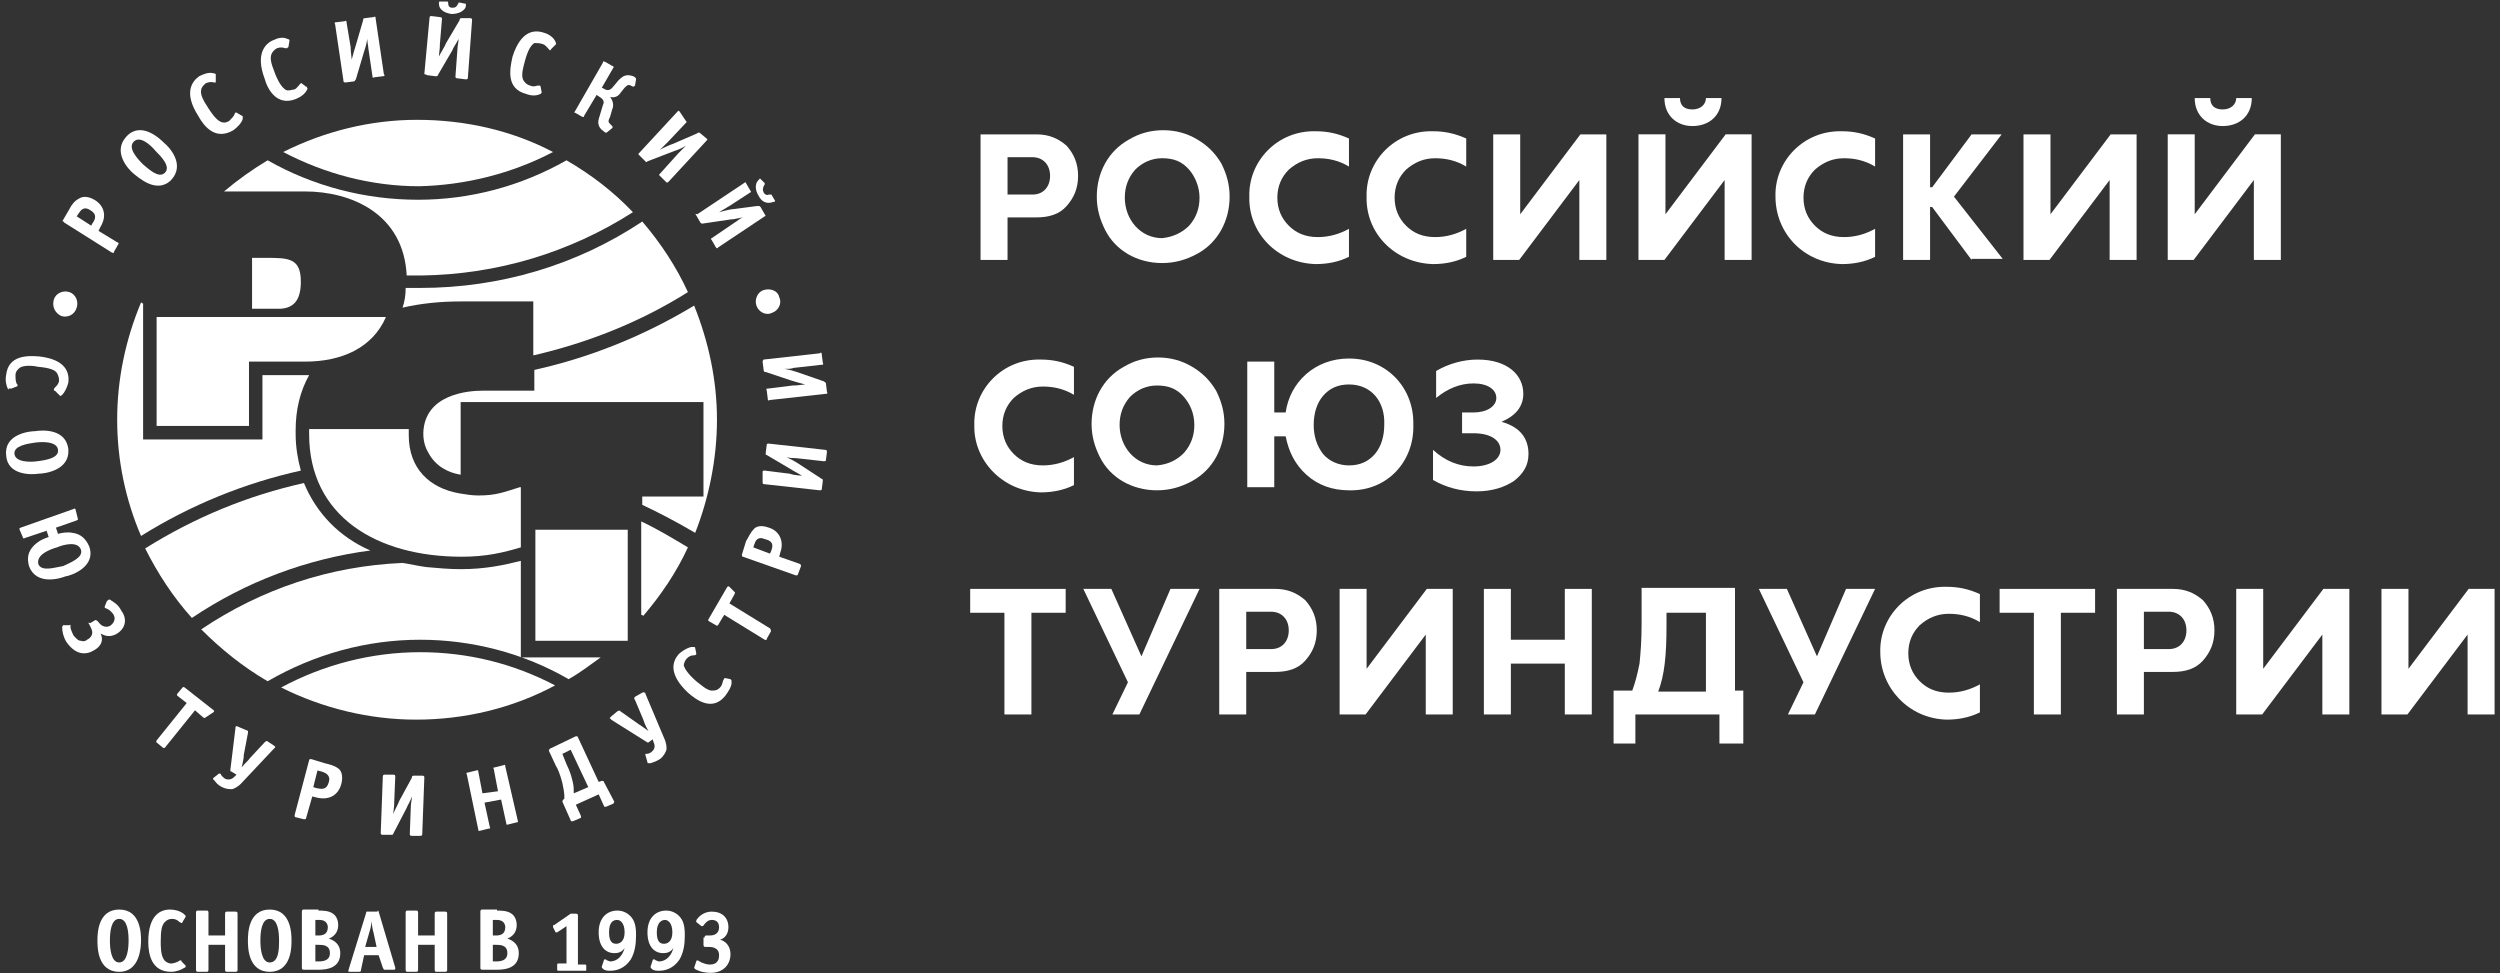 <svg width="131" height="51" viewBox="0 0 131 51" fill="none" xmlns="http://www.w3.org/2000/svg">
<rect x="0" y="0" width="131" height="51" fill="#333333" stroke="none"/>
<path d="M33.655 11.608C30.229 13.892 26.205 15.088 22.018 15.088C21.746 15.088 21.529 15.088 21.257 15.088C21.257 15.469 21.203 15.795 21.094 16.122C22.018 15.904 23.051 15.795 24.139 15.795C24.356 15.795 24.52 15.795 24.683 15.795H27.945V16.883V18.623C30.773 17.971 33.546 16.883 36.047 15.306C35.449 14.001 34.634 12.75 33.655 11.608Z" fill="white"/>
<path d="M15.927 25.311C12.991 25.964 10.217 27.105 7.607 28.737C8.26 30.042 9.076 31.293 10.054 32.38C12.882 30.477 16.09 29.281 19.407 28.846C17.776 28.139 16.58 26.888 15.927 25.311Z" fill="white"/>
<path d="M29.087 35.915C26.912 34.773 24.519 34.175 22.018 34.175C19.462 34.175 16.961 34.827 14.731 36.024C16.907 37.111 19.354 37.709 21.8 37.709C24.356 37.709 26.858 37.111 29.087 35.915Z" fill="white"/>
<path d="M28.977 7.965C26.802 6.823 24.355 6.279 21.854 6.279C19.407 6.279 17.014 6.877 14.839 7.965C17.014 9.107 19.461 9.759 21.962 9.759C24.355 9.705 26.802 9.107 28.977 7.965Z" fill="white"/>
<path d="M37.569 21.994C37.569 19.928 37.134 17.916 36.373 16.013C33.763 17.59 30.935 18.732 27.999 19.384V20.037V20.472H25.498C25.443 20.472 25.334 20.472 25.28 20.472C24.573 20.472 22.235 20.635 22.181 22.701C22.181 23.136 22.289 23.462 22.453 23.734C22.833 24.441 23.486 24.767 24.138 24.876V23.462V21.07H36.862V26.018C36.862 26.018 34.524 26.018 33.654 26.018C33.654 26.127 33.654 26.29 33.654 26.453C34.579 26.888 35.503 27.378 36.428 27.921C37.134 26.127 37.569 24.061 37.569 21.994Z" fill="white"/>
<path d="M36.047 28.683C35.231 28.193 34.415 27.704 33.6 27.323C33.6 28.683 33.6 30.695 33.6 32.217C33.654 32.217 33.708 32.272 33.708 32.272C34.633 31.184 35.448 29.988 36.047 28.683Z" fill="white"/>
<path d="M33.165 11.119C32.132 10.032 30.99 9.162 29.685 8.4C27.292 9.76 24.628 10.467 21.909 10.467C19.136 10.467 16.417 9.76 14.024 8.4C13.208 8.89 12.447 9.434 11.74 10.032H15.982C18.374 10.032 21.148 11.174 21.311 14.436C21.582 14.436 21.8 14.436 22.072 14.436C26.041 14.382 29.848 13.24 33.165 11.119Z" fill="white"/>
<path d="M15.492 22.647C15.492 22.592 15.492 22.592 15.492 22.538C15.492 21.505 15.71 20.526 16.199 19.656C16.145 19.656 16.091 19.656 15.982 19.656C15.982 19.656 14.568 19.656 13.752 19.656C13.752 20.526 13.752 23.027 13.752 23.027H7.499V15.904C7.445 15.904 7.445 15.85 7.39 15.85C6.575 17.807 6.14 19.873 6.14 21.994C6.14 24.115 6.575 26.181 7.39 28.084C10 26.453 12.828 25.311 15.764 24.659C15.601 24.061 15.492 23.408 15.492 22.756C15.492 22.701 15.492 22.647 15.492 22.647Z" fill="white"/>
<path d="M27.292 30.803C27.292 30.314 27.292 29.879 27.292 29.389C26.422 29.607 25.443 29.824 24.138 29.824C23.54 29.824 22.942 29.77 22.344 29.715C21.909 29.661 21.474 29.552 21.093 29.498C17.287 29.661 13.698 30.857 10.544 32.978C11.577 34.011 12.719 34.936 14.024 35.697C16.471 34.283 19.19 33.522 22.017 33.522C24.736 33.522 27.455 34.229 29.793 35.588C30.392 35.262 30.935 34.827 31.479 34.446H27.292C27.292 34.337 27.292 32.652 27.292 30.803Z" fill="white"/>
<path d="M3.203 16.556C3.53 16.665 3.91 16.502 4.019 16.121C4.128 15.795 3.965 15.414 3.638 15.306C3.312 15.197 2.931 15.36 2.823 15.686C2.714 16.067 2.877 16.393 3.203 16.556Z" fill="white"/>
<path d="M3.367 11.662L5.868 13.239C5.922 13.239 5.977 13.294 5.977 13.185L6.194 12.804C6.249 12.75 6.194 12.695 6.14 12.695L5.161 12.097L5.27 11.88C5.596 11.336 5.487 10.792 4.944 10.466C4.563 10.248 4.291 10.303 4.128 10.412C3.91 10.52 3.747 10.738 3.638 10.955L3.258 11.608C3.312 11.553 3.312 11.608 3.367 11.662ZM4.128 11.173C4.237 11.01 4.4 10.792 4.726 11.01C5.107 11.227 4.998 11.499 4.835 11.717L4.78 11.825L4.019 11.336L4.128 11.173Z" fill="white"/>
<path d="M8.968 9.433C9.729 8.617 8.859 7.693 8.587 7.476C8.369 7.258 7.391 6.334 6.629 7.149C5.868 7.965 6.738 8.889 7.01 9.107C7.227 9.27 8.206 10.194 8.968 9.433ZM7.01 7.421C7.336 7.095 7.88 7.584 8.152 7.911C8.424 8.182 8.968 8.726 8.641 9.052C8.315 9.379 7.771 8.835 7.499 8.617C7.173 8.291 6.684 7.747 7.01 7.421Z" fill="white"/>
<path d="M12.23 6.823C12.448 6.659 12.665 6.442 12.72 6.224C12.72 6.224 12.72 6.17 12.72 6.116C12.72 6.116 12.72 6.061 12.665 6.061L12.393 5.898H12.339C12.339 5.898 12.284 5.953 12.284 6.007C12.23 6.116 12.121 6.224 12.013 6.333C11.85 6.442 11.686 6.442 11.578 6.388C11.306 6.279 11.034 5.844 10.925 5.681C10.599 5.191 10.49 4.919 10.544 4.702C10.544 4.593 10.653 4.484 10.762 4.376C10.871 4.321 11.034 4.267 11.197 4.321C11.251 4.321 11.251 4.321 11.306 4.321V4.267V3.941V3.886C11.306 3.886 11.251 3.832 11.143 3.832C10.925 3.777 10.653 3.886 10.436 3.995C10.055 4.267 9.62 4.865 10.381 6.061C10.708 6.659 11.306 7.366 12.23 6.823Z" fill="white"/>
<path d="M15.492 5.192C15.764 5.083 15.982 4.92 16.091 4.702C16.091 4.702 16.145 4.648 16.091 4.594C16.091 4.594 16.091 4.539 16.036 4.539L15.819 4.376C15.819 4.376 15.764 4.322 15.764 4.376C15.71 4.376 15.71 4.43 15.656 4.485C15.547 4.594 15.492 4.702 15.329 4.702C15.112 4.757 15.003 4.757 14.894 4.648C14.677 4.485 14.459 3.995 14.405 3.832C14.187 3.288 14.133 3.017 14.242 2.799C14.296 2.69 14.405 2.582 14.514 2.527C14.677 2.473 14.786 2.473 14.949 2.527C15.003 2.527 15.003 2.527 15.057 2.527C15.057 2.527 15.057 2.473 15.112 2.473L15.166 2.147V2.092C15.166 2.092 15.112 2.038 15.057 2.038C14.84 1.929 14.568 1.983 14.351 2.092C13.915 2.255 13.372 2.799 13.861 4.104C14.024 4.702 14.514 5.572 15.492 5.192Z" fill="white"/>
<path d="M18.103 4.321L18.538 4.267C18.593 4.267 18.593 4.213 18.647 4.158L19.082 2.69C19.137 2.527 19.191 2.364 19.245 2.037C19.245 2.201 19.3 2.418 19.3 2.527L19.517 3.995C19.517 4.049 19.517 4.104 19.626 4.049L20.061 3.995C20.17 3.995 20.17 3.941 20.115 3.886L19.68 0.95C19.68 0.896 19.68 0.841 19.572 0.896L19.137 0.95C19.028 0.95 19.028 1.004 19.028 1.059L18.647 2.364C18.593 2.527 18.484 2.908 18.43 3.125C18.375 2.581 18.375 2.69 18.375 2.473L18.158 1.167C18.158 1.113 18.158 1.059 18.049 1.113L17.614 1.167C17.56 1.167 17.505 1.167 17.56 1.276L17.995 4.213C17.995 4.267 17.995 4.321 18.103 4.321Z" fill="white"/>
<path d="M23.65 0.733C23.976 0.733 24.193 0.624 24.302 0.515C24.411 0.406 24.411 0.352 24.411 0.243C24.411 0.189 24.411 0.189 24.357 0.189L24.085 0.134H24.03C24.03 0.134 24.03 0.189 23.976 0.243C23.922 0.352 23.867 0.406 23.704 0.406C23.541 0.406 23.486 0.298 23.486 0.189C23.486 0.134 23.486 0.08 23.432 0.08H23.378H23.051C23.051 0.08 22.997 0.08 22.997 0.134C22.997 0.189 22.997 0.298 23.051 0.406C23.16 0.569 23.323 0.678 23.65 0.733Z" fill="white"/>
<path d="M22.398 3.941L22.832 3.996C22.887 3.996 22.941 3.996 22.941 3.941L23.703 2.636C23.757 2.473 23.866 2.364 24.029 2.038C24.029 2.201 23.974 2.419 23.974 2.527L23.866 3.996C23.866 4.05 23.866 4.104 23.974 4.104L24.41 4.159C24.518 4.159 24.518 4.104 24.518 4.05L24.736 1.059C24.736 1.005 24.736 0.951 24.627 0.951H24.192C24.083 0.951 24.083 1.005 24.083 1.059L23.376 2.256C23.322 2.419 23.104 2.745 22.996 2.962C23.05 2.419 23.05 2.527 23.05 2.31L23.159 1.005C23.159 0.951 23.159 0.896 23.05 0.896L22.615 0.842C22.561 0.842 22.506 0.842 22.506 0.951L22.234 3.887C22.343 3.887 22.343 3.941 22.398 3.941Z" fill="white"/>
<path d="M27.565 4.92C27.837 5.029 28.108 5.029 28.326 4.92L28.38 4.866V4.811L28.326 4.539C28.326 4.539 28.326 4.485 28.272 4.485C28.217 4.485 28.217 4.485 28.163 4.485C28 4.539 27.891 4.539 27.782 4.485C27.565 4.431 27.456 4.268 27.402 4.159C27.293 3.887 27.456 3.398 27.51 3.18C27.673 2.582 27.837 2.364 28 2.256C28.163 2.256 28.272 2.256 28.435 2.31C28.598 2.364 28.652 2.473 28.761 2.582L28.815 2.636C28.815 2.636 28.87 2.636 28.87 2.582L29.087 2.364L29.142 2.31C29.142 2.31 29.142 2.256 29.087 2.147C28.979 1.929 28.707 1.766 28.489 1.712C28 1.549 27.293 1.603 26.858 2.963C26.695 3.669 26.532 4.648 27.565 4.92Z" fill="white"/>
<path d="M30.121 5.899L30.502 6.116C30.556 6.116 30.61 6.171 30.61 6.062L31.263 4.974L31.426 5.083C31.698 5.246 31.643 5.409 31.589 5.518L31.426 6.062C31.372 6.225 31.317 6.388 31.372 6.551C31.426 6.769 31.643 6.878 31.698 6.932C31.752 6.986 31.807 6.932 31.807 6.932L32.078 6.714C32.078 6.714 32.133 6.66 32.078 6.606L31.97 6.497C31.861 6.388 31.861 6.334 31.97 6.116L32.078 5.736C32.133 5.627 32.187 5.355 31.97 5.083C32.242 5.138 32.405 5.029 32.514 4.866L32.731 4.594C32.894 4.431 32.949 4.431 33.057 4.485L33.166 4.539C33.22 4.539 33.22 4.539 33.275 4.485L33.329 4.159C33.329 4.104 33.329 4.104 33.275 4.05C33.22 3.996 33.057 3.941 32.894 3.941C32.677 3.941 32.514 4.104 32.405 4.213L32.133 4.539C31.97 4.757 31.807 4.757 31.643 4.648L31.535 4.594L32.133 3.561C32.187 3.506 32.133 3.452 32.078 3.452L31.698 3.234C31.643 3.234 31.589 3.18 31.589 3.289L30.121 5.844C30.067 5.899 30.067 5.899 30.121 5.899Z" fill="white"/>
<path d="M33.817 8.454C33.872 8.508 33.872 8.508 33.926 8.454L35.34 7.91C35.503 7.856 35.666 7.802 35.938 7.638C35.829 7.747 35.666 7.91 35.557 8.019L34.578 9.107C34.524 9.161 34.524 9.161 34.578 9.215L34.905 9.542C34.959 9.596 35.014 9.542 35.014 9.542L37.026 7.367C37.08 7.312 37.08 7.312 37.026 7.258L36.699 6.986C36.645 6.932 36.59 6.932 36.536 6.986L35.285 7.53C35.122 7.584 34.742 7.747 34.578 7.856C34.959 7.475 34.905 7.53 35.014 7.421L35.938 6.442C35.992 6.388 35.992 6.388 35.938 6.333L35.612 5.844C35.557 5.79 35.557 5.79 35.503 5.844L33.491 8.019C33.437 8.073 33.437 8.073 33.491 8.128L33.817 8.454Z" fill="white"/>
<path d="M36.482 11.282L36.7 11.663C36.754 11.717 36.754 11.717 36.808 11.717L38.276 11.5C38.44 11.5 38.603 11.445 38.929 11.391C38.766 11.445 38.603 11.608 38.494 11.663L37.298 12.478C37.243 12.478 37.243 12.533 37.298 12.587L37.515 12.968C37.57 13.022 37.624 13.022 37.624 12.968L40.071 11.336C40.125 11.336 40.125 11.282 40.071 11.228L39.853 10.847C39.799 10.793 39.799 10.793 39.69 10.793L38.44 10.956C38.276 10.956 37.896 11.065 37.678 11.119C38.113 10.847 38.059 10.902 38.222 10.793L39.31 10.086C39.364 10.086 39.364 10.031 39.31 9.977L39.092 9.596C39.092 9.542 39.038 9.542 38.983 9.596L36.536 11.228C36.428 11.173 36.428 11.228 36.482 11.282Z" fill="white"/>
<path d="M40.289 10.629C40.397 10.629 40.506 10.575 40.56 10.575C40.615 10.575 40.615 10.521 40.615 10.521L40.452 10.249C40.452 10.249 40.452 10.194 40.397 10.194C40.397 10.194 40.343 10.194 40.289 10.194C40.18 10.249 40.071 10.194 40.017 10.086C39.962 9.977 39.962 9.868 40.017 9.759C40.017 9.705 40.071 9.705 40.071 9.651C40.071 9.651 40.071 9.651 40.071 9.596L39.853 9.379C39.853 9.379 39.799 9.324 39.799 9.379C39.745 9.433 39.69 9.487 39.636 9.596C39.582 9.759 39.582 9.977 39.745 10.249C39.908 10.575 40.125 10.629 40.289 10.629Z" fill="white"/>
<path d="M40.017 15.197C39.691 15.306 39.527 15.687 39.636 16.013C39.745 16.339 40.126 16.557 40.452 16.393C40.778 16.285 40.995 15.904 40.832 15.578C40.778 15.252 40.397 15.088 40.017 15.197Z" fill="white"/>
<path d="M0.539 20.363H0.593L0.865 20.255C0.865 20.255 0.919 20.255 0.919 20.2C0.919 20.146 0.919 20.146 0.865 20.091C0.811 19.928 0.811 19.82 0.811 19.656C0.811 19.439 0.974 19.33 1.028 19.276C1.246 19.113 1.789 19.167 2.007 19.221C2.605 19.276 2.877 19.384 2.986 19.548C3.04 19.656 3.094 19.765 3.094 19.928C3.094 20.091 2.986 20.2 2.877 20.309C2.877 20.309 2.822 20.363 2.822 20.418C2.822 20.472 2.822 20.472 2.877 20.472L3.094 20.689L3.149 20.744C3.203 20.744 3.203 20.744 3.257 20.689C3.421 20.526 3.529 20.255 3.584 20.037C3.638 19.548 3.475 18.841 2.061 18.678C1.409 18.623 0.43 18.623 0.321 19.656C0.267 19.928 0.321 20.2 0.43 20.418C0.484 20.309 0.484 20.363 0.539 20.363Z" fill="white"/>
<path d="M2.008 24.822C2.334 24.822 3.639 24.659 3.584 23.571C3.476 22.43 2.171 22.538 1.844 22.593C1.518 22.593 0.213 22.756 0.322 23.843C0.376 24.931 1.681 24.876 2.008 24.822ZM0.757 23.789C0.702 23.354 1.464 23.245 1.844 23.191C2.279 23.136 2.986 23.136 3.041 23.571C3.095 24.006 2.388 24.115 1.953 24.169C1.573 24.224 0.811 24.224 0.757 23.789Z" fill="white"/>
<path d="M4.672 28.628C4.508 28.247 4.236 27.976 3.801 27.921C3.53 27.867 3.203 27.921 3.04 27.976L2.931 27.649L4.019 27.269C4.128 27.214 4.073 27.214 4.073 27.16L3.965 26.725C3.965 26.671 3.91 26.616 3.856 26.671L1.083 27.649C0.974 27.704 1.028 27.704 1.028 27.758L1.191 28.139C1.191 28.193 1.246 28.247 1.3 28.193L2.442 27.812L2.551 28.139C2.388 28.193 2.061 28.302 1.79 28.574C1.463 28.9 1.409 29.226 1.518 29.661C1.898 30.694 3.149 30.314 3.421 30.205C3.801 30.151 5.052 29.661 4.672 28.628ZM2.007 29.552C1.898 29.063 2.605 28.791 2.986 28.682C3.366 28.519 4.073 28.356 4.236 28.791C4.4 29.226 3.638 29.498 3.312 29.661C2.931 29.716 2.17 29.988 2.007 29.552Z" fill="white"/>
<path d="M5.814 31.456C5.759 31.401 5.705 31.401 5.65 31.456L5.596 31.51L5.487 31.782C5.487 31.837 5.487 31.837 5.487 31.837C5.487 31.837 5.542 31.891 5.596 31.891C5.814 32 5.868 32.108 5.922 32.163C6.14 32.489 5.868 32.706 5.814 32.761C5.759 32.815 5.433 32.978 5.161 32.598L5.107 32.543C5.052 32.489 4.998 32.489 4.998 32.489L4.726 32.652C4.617 32.598 4.617 32.652 4.672 32.706L4.726 32.815C4.78 32.924 4.835 33.033 4.835 33.142C4.835 33.25 4.78 33.413 4.563 33.522C4.508 33.577 4.4 33.631 4.237 33.577C4.073 33.577 3.965 33.413 3.856 33.305C3.747 33.087 3.693 32.924 3.693 32.87C3.693 32.815 3.693 32.761 3.693 32.761C3.693 32.706 3.638 32.761 3.638 32.761H3.367C3.312 32.761 3.312 32.761 3.312 32.761C3.312 32.761 3.258 32.815 3.258 32.87C3.258 33.087 3.312 33.359 3.475 33.631C3.965 34.338 4.508 34.338 4.944 34.066C5.324 33.848 5.433 33.522 5.27 33.196C5.379 33.25 5.705 33.468 6.14 33.196C6.575 32.924 6.684 32.435 6.357 32C6.194 31.673 5.977 31.565 5.814 31.456Z" fill="white"/>
<path d="M11.197 37.219L9.675 36.023C9.621 35.969 9.566 36.023 9.566 36.023L9.294 36.349C9.294 36.349 9.24 36.404 9.294 36.458L9.784 36.839L8.207 38.796C8.207 38.851 8.152 38.851 8.207 38.905L8.533 39.177C8.587 39.177 8.587 39.231 8.642 39.177L10.219 37.219L10.654 37.6C10.708 37.6 10.708 37.654 10.762 37.6L11.089 37.383C11.197 37.328 11.252 37.274 11.197 37.219Z" fill="white"/>
<path d="M14.351 39.068L14.024 38.851C13.97 38.797 13.916 38.851 13.861 38.905L13.1 39.721C12.991 39.884 12.883 39.938 12.665 40.21C12.719 39.938 12.774 39.775 12.774 39.558L12.991 38.416C12.991 38.307 13.046 38.307 12.883 38.253L12.502 38.09C12.393 38.035 12.393 38.035 12.339 38.09V38.144L12.067 40.373C12.067 40.373 12.067 40.428 12.121 40.428L12.393 40.591L12.284 40.7C12.23 40.754 12.067 40.917 11.795 40.809C11.741 40.754 11.632 40.7 11.578 40.591C11.578 40.537 11.523 40.537 11.523 40.537H11.469L11.197 40.754C11.143 40.809 11.143 40.809 11.251 40.917C11.36 41.08 11.523 41.189 11.632 41.243C11.849 41.352 12.012 41.352 12.176 41.352C12.339 41.298 12.502 41.189 12.611 41.08L14.351 39.231C14.405 39.177 14.405 39.177 14.405 39.177C14.46 39.123 14.405 39.123 14.351 39.068Z" fill="white"/>
<path d="M17.015 39.993L16.308 39.776C16.254 39.776 16.2 39.776 16.2 39.83L15.438 42.712C15.438 42.767 15.438 42.821 15.493 42.821L15.928 42.93C15.982 42.93 16.037 42.93 16.037 42.875L16.363 41.733L16.58 41.788C17.233 41.951 17.722 41.679 17.885 41.081C17.994 40.646 17.885 40.374 17.722 40.265C17.505 40.102 17.233 40.048 17.015 39.993ZM17.233 40.972C17.124 41.407 16.852 41.353 16.58 41.298L16.417 41.244L16.635 40.374L16.852 40.428C17.015 40.483 17.342 40.592 17.233 40.972Z" fill="white"/>
<path d="M22.126 40.645H21.691C21.582 40.645 21.582 40.7 21.582 40.754L20.93 41.95C20.876 42.113 20.658 42.494 20.604 42.657C20.658 42.113 20.658 42.222 20.658 42.005L20.712 40.7C20.712 40.645 20.712 40.591 20.604 40.591H20.169C20.114 40.591 20.06 40.591 20.06 40.7L19.951 43.636C19.951 43.69 19.951 43.745 20.06 43.745H20.495C20.549 43.745 20.604 43.745 20.604 43.69L21.311 42.331C21.365 42.168 21.474 42.059 21.582 41.733C21.582 41.896 21.528 42.113 21.528 42.222L21.474 43.69C21.474 43.745 21.474 43.799 21.582 43.799H22.017C22.126 43.799 22.126 43.745 22.126 43.69L22.235 40.754C22.235 40.7 22.235 40.645 22.126 40.645Z" fill="white"/>
<path d="M26.476 40.156C26.476 40.102 26.476 40.047 26.367 40.102L25.932 40.21C25.878 40.21 25.823 40.21 25.878 40.319L26.095 41.461L25.28 41.57L25.062 40.428C25.062 40.319 25.008 40.373 24.953 40.373L24.518 40.482C24.464 40.482 24.41 40.482 24.464 40.591L25.062 43.473C25.062 43.582 25.116 43.527 25.171 43.527L25.606 43.419C25.66 43.419 25.715 43.419 25.66 43.31L25.388 42.059L26.258 41.896L26.53 43.147C26.53 43.255 26.585 43.201 26.639 43.201L27.074 43.092C27.183 43.092 27.128 43.038 27.128 42.984L26.476 40.156Z" fill="white"/>
<path d="M31.643 40.972C31.643 40.917 31.588 40.917 31.534 40.917L31.371 40.972L30.283 38.633C30.283 38.579 30.229 38.579 30.174 38.579L28.815 39.232C28.761 39.286 28.761 39.34 28.761 39.34L29.141 40.156C29.196 40.21 29.359 40.591 29.468 41.026C29.522 41.298 29.576 41.516 29.576 41.842L29.522 41.896C29.468 41.95 29.468 42.005 29.468 42.005L29.903 42.984C29.903 43.038 29.957 43.038 30.011 43.038L30.392 42.875C30.446 42.875 30.446 42.821 30.446 42.766L30.174 42.168L31.371 41.624L31.643 42.222C31.643 42.277 31.697 42.277 31.752 42.277L32.132 42.114C32.187 42.059 32.187 42.005 32.187 42.005L31.643 40.972ZM30.066 41.57C30.066 41.352 30.066 41.189 30.011 40.972C29.957 40.754 29.903 40.482 29.685 40.047L29.468 39.504L29.903 39.286L30.827 41.244L30.066 41.57Z" fill="white"/>
<path d="M33.818 36.349C33.818 36.295 33.818 36.295 33.763 36.295C33.709 36.241 33.709 36.295 33.654 36.295L33.274 36.513C33.219 36.567 33.219 36.621 33.274 36.676L33.709 37.709C33.763 37.872 33.818 38.035 33.981 38.307C33.763 38.144 33.6 38.035 33.437 37.926L32.513 37.274C32.458 37.22 32.458 37.22 32.349 37.274L32.023 37.546C31.969 37.6 31.914 37.655 31.969 37.655C31.969 37.655 32.023 37.655 32.023 37.709L33.926 38.905H33.981L34.198 38.742L34.253 38.905C34.307 39.014 34.361 39.231 34.144 39.395C34.09 39.449 33.981 39.503 33.872 39.503C33.818 39.503 33.818 39.503 33.818 39.503V39.558L33.926 39.938C33.926 39.993 33.926 39.993 34.09 39.993C34.253 39.938 34.416 39.884 34.579 39.775C34.796 39.612 34.851 39.449 34.905 39.34C34.96 39.177 34.905 38.96 34.851 38.797L33.818 36.349Z" fill="white"/>
<path d="M38.277 35.588L38.005 35.534H37.951C37.951 35.534 37.951 35.588 37.897 35.642C37.842 35.806 37.842 35.914 37.733 36.023C37.57 36.186 37.462 36.186 37.298 36.186C37.027 36.186 36.646 35.806 36.483 35.697C36.048 35.316 35.885 35.044 35.83 34.881C35.83 34.772 35.885 34.609 35.993 34.501C36.102 34.392 36.211 34.337 36.374 34.337C36.428 34.337 36.428 34.337 36.483 34.283V34.229L36.428 33.957C36.428 33.957 36.428 33.902 36.374 33.902C36.374 33.902 36.32 33.902 36.211 33.902C35.993 33.957 35.722 34.12 35.558 34.283C35.232 34.664 35.015 35.316 36.048 36.295C36.537 36.73 37.353 37.274 38.005 36.458C38.169 36.241 38.332 35.969 38.332 35.806C38.332 35.806 38.332 35.751 38.332 35.697C38.332 35.642 38.332 35.642 38.277 35.588Z" fill="white"/>
<path d="M40.342 32.924L38.221 31.619L38.493 31.129C38.493 31.075 38.547 31.075 38.493 31.021L38.221 30.749C38.221 30.749 38.167 30.694 38.112 30.749L37.133 32.434C37.079 32.489 37.133 32.543 37.133 32.543L37.514 32.761C37.514 32.761 37.569 32.815 37.623 32.761L37.949 32.217L40.07 33.522C40.124 33.522 40.179 33.576 40.179 33.468L40.396 33.087C40.396 33.033 40.396 32.978 40.342 32.924Z" fill="white"/>
<path d="M41.92 29.552L40.833 29.172L40.887 28.954C41.105 28.356 40.833 27.812 40.289 27.649C39.854 27.486 39.582 27.595 39.473 27.758C39.31 27.921 39.201 28.193 39.093 28.356L38.875 29.063C38.875 29.117 38.875 29.172 38.929 29.172L41.703 30.15C41.757 30.15 41.811 30.15 41.811 30.096L41.974 29.661C41.974 29.607 41.974 29.607 41.92 29.552ZM40.398 28.9L40.343 29.009L39.473 28.682L39.528 28.519C39.582 28.356 39.691 28.084 40.071 28.247C40.561 28.356 40.506 28.628 40.398 28.9Z" fill="white"/>
<path d="M43.224 23.571L40.287 23.245C40.233 23.245 40.178 23.245 40.178 23.299L40.124 23.735C40.124 23.843 40.124 23.843 40.178 23.843L41.375 24.55C41.538 24.659 41.864 24.822 42.027 24.931C41.483 24.876 41.592 24.876 41.375 24.822L40.07 24.659C40.015 24.659 39.961 24.659 39.961 24.713V25.257C39.961 25.311 39.961 25.366 40.015 25.366L42.952 25.692C43.006 25.692 43.06 25.692 43.06 25.638L43.115 25.203C43.115 25.148 43.115 25.094 43.06 25.094L41.81 24.278C41.647 24.169 41.538 24.115 41.212 23.952C41.375 24.006 41.592 24.006 41.701 24.006L43.169 24.169C43.224 24.169 43.278 24.169 43.278 24.115L43.332 23.68C43.332 23.571 43.278 23.571 43.224 23.571Z" fill="white"/>
<path d="M39.961 18.949L40.015 19.384C40.015 19.493 40.07 19.493 40.124 19.493L41.429 19.928C41.592 19.982 41.973 20.091 42.19 20.145C41.647 20.2 41.755 20.2 41.538 20.2L40.233 20.363C40.178 20.363 40.124 20.363 40.178 20.472L40.233 20.907C40.233 20.961 40.233 21.016 40.342 20.961L43.278 20.635C43.332 20.635 43.387 20.635 43.332 20.526L43.278 20.091C43.278 20.037 43.224 20.037 43.169 19.982L41.755 19.493C41.592 19.439 41.429 19.384 41.103 19.33C41.266 19.33 41.483 19.33 41.592 19.276L43.06 19.112C43.115 19.112 43.169 19.112 43.115 19.004L43.06 18.569C43.06 18.46 43.006 18.46 42.952 18.514L40.015 18.84C40.015 18.84 39.961 18.895 39.961 18.949Z" fill="white"/>
<path d="M32.893 27.758H28.054V33.577H32.893V27.758Z" fill="white"/>
<path d="M16.199 22.755C16.199 27.051 19.734 29.172 24.193 29.172C25.498 29.172 26.368 28.954 27.292 28.682V28.628V26.127V25.529H27.238C26.368 25.8 25.987 25.963 25.063 25.963C24.736 25.963 24.41 25.909 24.084 25.855C22.507 25.583 21.419 24.55 21.419 22.81C21.419 22.701 21.419 22.592 21.419 22.483H16.199C16.199 22.646 16.199 22.701 16.199 22.755Z" fill="white"/>
<path d="M15.764 14.762C15.764 13.512 15.111 13.512 13.915 13.512H13.208V16.176H14.731C15.383 16.122 15.764 15.741 15.764 14.762Z" fill="white"/>
<path d="M13.047 18.949H15.983C17.886 18.949 19.517 18.242 20.224 16.611H8.207V22.32H13.047V18.949Z" fill="white"/>
<path d="M6.248 50.923C5.106 50.923 5.106 49.618 5.106 49.291C5.106 48.965 5.106 47.66 6.248 47.66C7.39 47.66 7.39 48.965 7.39 49.291C7.39 49.618 7.336 50.923 6.248 50.923ZM6.738 49.291C6.738 48.856 6.683 48.15 6.248 48.15C5.813 48.15 5.759 48.856 5.759 49.291C5.759 49.672 5.813 50.433 6.248 50.433C6.683 50.433 6.738 49.672 6.738 49.291Z" fill="white"/>
<path d="M9.727 50.596C9.727 50.651 9.727 50.651 9.727 50.651C9.727 50.705 9.673 50.705 9.673 50.705C9.51 50.814 9.238 50.923 8.966 50.923C7.933 50.923 7.77 49.998 7.77 49.346C7.77 47.932 8.422 47.66 8.911 47.66C9.129 47.66 9.401 47.715 9.618 47.878C9.673 47.932 9.727 47.986 9.727 47.986V48.041L9.564 48.313C9.564 48.313 9.564 48.367 9.51 48.367C9.455 48.367 9.455 48.313 9.401 48.313C9.292 48.204 9.183 48.15 9.02 48.15C8.857 48.15 8.748 48.204 8.64 48.313C8.476 48.476 8.422 48.748 8.422 49.346C8.422 49.563 8.422 50.053 8.585 50.27C8.64 50.379 8.803 50.488 8.966 50.488C9.075 50.488 9.238 50.433 9.346 50.379C9.401 50.325 9.455 50.325 9.455 50.325C9.51 50.325 9.51 50.325 9.51 50.379L9.727 50.596Z" fill="white"/>
<path d="M10.271 47.823C10.271 47.714 10.326 47.714 10.38 47.714H10.815C10.87 47.714 10.924 47.714 10.924 47.823V49.019H11.794V47.877C11.794 47.769 11.848 47.769 11.903 47.769H12.338C12.447 47.769 12.447 47.823 12.447 47.877V50.814C12.447 50.868 12.447 50.923 12.338 50.923H11.903C11.848 50.923 11.794 50.923 11.794 50.814V49.509H10.924V50.814C10.924 50.923 10.87 50.923 10.815 50.923H10.38C10.326 50.923 10.271 50.923 10.271 50.814V47.823Z" fill="white"/>
<path d="M14.133 50.923C12.991 50.923 12.991 49.618 12.991 49.291C12.991 48.965 12.991 47.66 14.133 47.66C15.275 47.66 15.275 48.965 15.275 49.291C15.275 49.618 15.275 50.923 14.133 50.923ZM14.623 49.291C14.623 48.856 14.568 48.15 14.133 48.15C13.698 48.15 13.644 48.856 13.644 49.291C13.644 49.672 13.698 50.433 14.133 50.433C14.623 50.433 14.623 49.672 14.623 49.291Z" fill="white"/>
<path d="M16.688 47.715C16.906 47.715 17.232 47.715 17.45 47.878C17.613 47.986 17.722 48.204 17.722 48.476C17.722 48.856 17.504 49.074 17.232 49.183C17.395 49.237 17.83 49.4 17.83 49.944C17.83 50.705 17.178 50.814 16.688 50.814H15.927C15.818 50.814 15.818 50.76 15.818 50.705V47.769C15.818 47.66 15.873 47.66 15.927 47.66H16.688V47.715ZM16.688 49.02C16.906 49.02 17.178 48.965 17.178 48.585C17.178 48.476 17.123 48.204 16.743 48.204H16.525V49.02H16.688ZM16.688 50.379C16.96 50.379 17.287 50.325 17.287 49.944C17.287 49.509 16.906 49.509 16.688 49.509H16.525V50.379H16.688Z" fill="white"/>
<path d="M19.787 47.714C19.841 47.714 19.841 47.769 19.841 47.769L20.712 50.705V50.76C20.712 50.814 20.657 50.814 20.657 50.814H20.168C20.113 50.814 20.113 50.814 20.059 50.705L19.841 50.053H19.08L18.917 50.814C18.917 50.868 18.917 50.923 18.808 50.923H18.319C18.21 50.923 18.265 50.868 18.265 50.814L19.189 47.823C19.189 47.769 19.189 47.769 19.243 47.769H19.787V47.714ZM19.57 48.856C19.515 48.693 19.515 48.584 19.461 48.258C19.461 48.367 19.461 48.53 19.352 48.856L19.135 49.618H19.733L19.57 48.856Z" fill="white"/>
<path d="M21.256 47.823C21.256 47.714 21.31 47.714 21.365 47.714H21.8C21.854 47.714 21.908 47.714 21.908 47.823V49.019H22.778V47.877C22.778 47.769 22.833 47.769 22.887 47.769H23.322C23.431 47.769 23.431 47.823 23.431 47.877V50.814C23.431 50.868 23.431 50.923 23.322 50.923H22.887C22.833 50.923 22.778 50.923 22.778 50.814V49.509H21.908V50.814C21.908 50.923 21.854 50.923 21.8 50.923H21.365C21.31 50.923 21.256 50.923 21.256 50.814V47.823Z" fill="white"/>
<path d="M26.042 47.715C26.259 47.715 26.586 47.715 26.803 47.878C26.966 47.986 27.075 48.204 27.075 48.476C27.075 48.856 26.858 49.074 26.586 49.183C26.749 49.237 27.184 49.4 27.184 49.944C27.184 50.705 26.531 50.814 26.042 50.814H25.281C25.172 50.814 25.172 50.76 25.172 50.705V47.769C25.172 47.66 25.226 47.66 25.281 47.66H26.042V47.715ZM25.988 49.02C26.205 49.02 26.477 48.965 26.477 48.585C26.477 48.476 26.422 48.204 26.042 48.204H25.824V49.02H25.988ZM25.988 50.379C26.259 50.379 26.586 50.325 26.586 49.944C26.586 49.509 26.205 49.509 25.988 49.509H25.824V50.379H25.988Z" fill="white"/>
<path d="M30.719 50.814C30.719 50.868 30.719 50.868 30.664 50.868H29.25C29.25 50.868 29.196 50.868 29.196 50.814V50.542C29.196 50.542 29.196 50.487 29.25 50.487H29.685V48.53L29.196 48.856H29.142C29.087 48.856 29.087 48.802 29.087 48.802L28.979 48.584V48.53C28.979 48.476 28.979 48.476 29.033 48.476L29.903 47.877H30.175C30.284 47.877 30.284 47.932 30.284 47.986V50.542H30.664C30.719 50.542 30.719 50.596 30.719 50.596V50.814Z" fill="white"/>
<path d="M32.73 49.672C32.566 49.944 32.294 49.944 32.186 49.944C31.751 49.944 31.37 49.618 31.37 48.856C31.37 48.041 31.86 47.714 32.349 47.714C32.675 47.714 32.947 47.877 33.11 48.095C33.328 48.367 33.328 48.802 33.328 49.019C33.328 49.454 33.273 49.889 33.056 50.27C32.73 50.76 32.294 50.868 31.968 50.868C31.86 50.868 31.696 50.868 31.588 50.76C31.533 50.705 31.533 50.705 31.533 50.651L31.642 50.325C31.642 50.325 31.642 50.27 31.696 50.27C31.751 50.27 31.751 50.27 31.805 50.325C31.86 50.325 31.914 50.379 31.968 50.379C32.186 50.379 32.566 50.27 32.73 49.672ZM31.914 48.856C31.914 49.4 32.131 49.454 32.294 49.454C32.458 49.454 32.73 49.346 32.73 48.856C32.73 48.312 32.458 48.204 32.349 48.204C32.131 48.204 31.914 48.312 31.914 48.856Z" fill="white"/>
<path d="M35.286 49.672C35.123 49.944 34.851 49.944 34.742 49.944C34.307 49.944 33.927 49.618 33.927 48.856C33.927 48.041 34.416 47.714 34.906 47.714C35.232 47.714 35.504 47.877 35.667 48.095C35.884 48.367 35.884 48.802 35.884 49.019C35.884 49.454 35.83 49.889 35.612 50.27C35.286 50.76 34.851 50.868 34.525 50.868C34.416 50.868 34.253 50.868 34.144 50.76C34.09 50.705 34.09 50.705 34.09 50.651L34.199 50.325C34.199 50.325 34.199 50.27 34.253 50.27C34.307 50.27 34.307 50.27 34.362 50.325C34.416 50.325 34.471 50.379 34.525 50.379C34.742 50.379 35.123 50.27 35.286 49.672ZM34.416 48.856C34.416 49.4 34.634 49.454 34.797 49.454C34.96 49.454 35.232 49.346 35.232 48.856C35.232 48.312 34.96 48.204 34.851 48.204C34.688 48.204 34.416 48.312 34.416 48.856Z" fill="white"/>
<path d="M36.918 49.129C36.918 49.02 36.972 49.02 37.026 49.02H37.19C37.57 49.02 37.679 48.802 37.679 48.585C37.679 48.313 37.516 48.204 37.298 48.204C37.081 48.204 36.972 48.367 36.918 48.422C36.863 48.476 36.863 48.53 36.809 48.53H36.755L36.483 48.313C36.483 48.313 36.483 48.313 36.483 48.258C36.483 48.204 36.537 48.15 36.537 48.15C36.7 47.932 36.972 47.769 37.298 47.769C37.842 47.769 38.169 48.095 38.169 48.585C38.169 48.965 37.951 49.183 37.733 49.237C38.114 49.346 38.277 49.672 38.277 49.998C38.277 50.542 37.897 50.977 37.244 50.977C36.972 50.977 36.7 50.923 36.483 50.814C36.374 50.76 36.374 50.705 36.374 50.705L36.483 50.379C36.483 50.379 36.483 50.325 36.537 50.325C36.592 50.325 36.646 50.379 36.755 50.434C36.918 50.488 37.026 50.542 37.19 50.542C37.679 50.542 37.679 50.162 37.679 50.053C37.679 49.618 37.244 49.618 37.135 49.618H36.972C36.918 49.618 36.863 49.618 36.863 49.509V49.129H36.918Z" fill="white"/>
<path d="M54.317 7.041C54.97 7.041 55.459 7.259 55.894 7.639C56.275 8.074 56.492 8.564 56.492 9.216C56.492 9.869 56.275 10.358 55.894 10.793C55.514 11.228 54.97 11.391 54.317 11.391H52.795V13.621H51.381V7.041H54.317ZM54.1 10.195C54.698 10.195 55.024 9.76 55.024 9.216C55.024 8.618 54.644 8.237 54.1 8.237H52.795V10.195H54.1Z" fill="white"/>
<path d="M60.897 13.784C59.592 13.784 58.45 13.131 57.907 12.043C57.635 11.5 57.472 10.956 57.472 10.303C57.472 9.053 58.07 7.911 59.157 7.313C59.701 6.986 60.299 6.823 60.952 6.823C61.604 6.823 62.203 6.986 62.746 7.313C63.29 7.639 63.671 8.02 63.997 8.563C64.269 9.107 64.432 9.651 64.432 10.303C64.432 11.554 63.834 12.696 62.746 13.294C62.148 13.62 61.55 13.784 60.897 13.784ZM62.311 11.826C62.692 11.391 62.855 10.902 62.855 10.358C62.855 9.814 62.638 9.27 62.311 8.89C61.931 8.455 61.496 8.291 60.897 8.291C60.354 8.291 59.864 8.509 59.484 8.89C59.103 9.325 58.94 9.814 58.94 10.358C58.94 11.5 59.755 12.479 60.897 12.479C61.441 12.424 61.931 12.207 62.311 11.826Z" fill="white"/>
<path d="M65.465 10.303C65.411 8.455 66.933 6.823 68.945 6.878C69.544 6.878 70.087 6.987 70.686 7.258V8.727C70.142 8.4 69.598 8.292 69.054 8.292C68.456 8.292 67.967 8.509 67.532 8.89C67.151 9.27 66.933 9.76 66.933 10.358C66.933 10.956 67.151 11.445 67.532 11.826C67.912 12.207 68.402 12.424 69.054 12.424C69.652 12.424 70.196 12.261 70.686 11.989V13.457C70.142 13.729 69.544 13.838 68.945 13.838C66.933 13.784 65.411 12.207 65.465 10.303Z" fill="white"/>
<path d="M71.61 10.303C71.555 8.455 73.078 6.823 75.09 6.878C75.688 6.878 76.232 6.987 76.83 7.258V8.727C76.286 8.4 75.743 8.292 75.199 8.292C74.601 8.292 74.111 8.509 73.676 8.89C73.296 9.27 73.078 9.76 73.078 10.358C73.078 10.956 73.296 11.445 73.676 11.826C74.057 12.207 74.546 12.424 75.199 12.424C75.797 12.424 76.341 12.261 76.83 11.989V13.457C76.286 13.729 75.688 13.838 75.09 13.838C73.078 13.784 71.555 12.207 71.61 10.303Z" fill="white"/>
<path d="M78.245 13.621V7.041H79.659V11.228L82.813 7.041H84.172V13.621H82.758V9.434L79.605 13.621H78.245Z" fill="white"/>
<path d="M85.856 13.62V7.04H87.27V11.227L90.424 7.04H91.784V13.62H90.37V9.433L87.216 13.62H85.856ZM87.216 5.137H88.031C88.031 5.518 88.249 5.735 88.684 5.735C89.119 5.735 89.391 5.463 89.391 5.137H90.207C90.207 6.062 89.554 6.605 88.684 6.605C87.868 6.605 87.216 6.062 87.216 5.137Z" fill="white"/>
<path d="M93.035 10.303C92.98 8.455 94.503 6.823 96.515 6.878C97.113 6.878 97.657 6.987 98.255 7.258V8.727C97.711 8.4 97.167 8.292 96.624 8.292C96.025 8.292 95.536 8.509 95.101 8.89C94.72 9.27 94.503 9.76 94.503 10.358C94.503 10.956 94.72 11.445 95.101 11.826C95.482 12.207 95.971 12.424 96.624 12.424C97.222 12.424 97.765 12.261 98.255 11.989V13.457C97.711 13.729 97.113 13.838 96.515 13.838C94.503 13.784 93.035 12.207 93.035 10.303Z" fill="white"/>
<path d="M103.312 13.621L101.245 10.847H101.136V13.621H99.723V7.041H101.136V9.814H101.245L103.312 7.041H104.888L102.387 10.304L104.943 13.566H103.312V13.621Z" fill="white"/>
<path d="M106.031 13.621V7.041H107.445V11.228L110.599 7.041H111.958V13.621H110.545V9.434L107.391 13.621H106.031Z" fill="white"/>
<path d="M113.589 13.62V7.04H115.003V11.227L118.157 7.04H119.516V13.62H118.102V9.433L114.948 13.62H113.589ZM115.003 5.137H115.818C115.818 5.518 116.036 5.735 116.471 5.735C116.906 5.735 117.178 5.463 117.178 5.137H117.993C117.993 6.062 117.341 6.605 116.471 6.605C115.655 6.605 115.003 6.062 115.003 5.137Z" fill="white"/>
<path d="M51.055 22.266C51.001 20.418 52.523 18.786 54.535 18.841C55.133 18.841 55.677 18.949 56.275 19.221V20.689C55.732 20.363 55.188 20.255 54.644 20.255C54.046 20.255 53.556 20.472 53.121 20.853C52.741 21.233 52.523 21.723 52.523 22.321C52.523 22.919 52.741 23.408 53.121 23.789C53.502 24.17 53.992 24.387 54.644 24.387C55.242 24.387 55.786 24.224 56.275 23.952V25.42C55.732 25.692 55.133 25.801 54.535 25.801C52.523 25.747 51.001 24.115 51.055 22.266Z" fill="white"/>
<path d="M60.625 25.692C59.32 25.692 58.178 25.04 57.634 23.952C57.362 23.408 57.199 22.865 57.199 22.212C57.199 20.961 57.797 19.82 58.885 19.221C59.429 18.895 60.027 18.732 60.679 18.732C61.332 18.732 61.93 18.895 62.474 19.221C63.018 19.548 63.398 19.928 63.724 20.472C63.996 21.016 64.159 21.559 64.159 22.212C64.159 23.463 63.561 24.605 62.474 25.203C61.876 25.529 61.278 25.692 60.625 25.692ZM62.039 23.735C62.419 23.3 62.583 22.81 62.583 22.266C62.583 21.668 62.365 21.179 62.039 20.798C61.658 20.363 61.223 20.2 60.625 20.2C60.081 20.2 59.592 20.418 59.211 20.798C58.831 21.233 58.667 21.723 58.667 22.266C58.667 23.408 59.483 24.387 60.625 24.387C61.223 24.333 61.658 24.115 62.039 23.735Z" fill="white"/>
<path d="M74.058 22.266C74.112 24.169 72.698 25.746 70.686 25.692C69.816 25.692 69.055 25.42 68.457 24.876C67.859 24.333 67.532 23.68 67.369 22.864H66.771V25.529H65.357V18.949H66.771V21.614H67.369C67.587 20.037 68.892 18.786 70.686 18.786C72.698 18.786 74.112 20.363 74.058 22.266ZM70.686 20.146C70.088 20.146 69.653 20.363 69.327 20.744C69.001 21.124 68.838 21.668 68.838 22.266C68.838 22.864 69.001 23.354 69.327 23.789C69.653 24.169 70.143 24.387 70.686 24.387C71.284 24.387 71.719 24.169 72.046 23.789C72.372 23.408 72.535 22.864 72.535 22.266C72.59 21.07 71.883 20.146 70.686 20.146Z" fill="white"/>
<path d="M80.093 23.789C80.093 24.387 79.821 24.822 79.331 25.203C78.842 25.529 78.189 25.747 77.374 25.747C76.504 25.747 75.742 25.529 75.09 25.149V23.572C75.742 24.17 76.449 24.442 77.21 24.442C78.081 24.442 78.624 24.061 78.624 23.572C78.624 23.082 78.135 22.702 77.21 22.702H76.612V21.614H77.21C77.918 21.614 78.407 21.288 78.407 20.853C78.407 20.418 77.972 20.091 77.21 20.091C76.504 20.091 75.851 20.363 75.253 20.853V19.439C75.906 19.058 76.667 18.841 77.428 18.841C79.005 18.841 79.821 19.657 79.821 20.635C79.821 21.288 79.44 21.777 78.679 22.103C79.657 22.375 80.093 22.974 80.093 23.789Z" fill="white"/>
<path d="M55.841 30.858V32.109H54.046V37.438H52.632V32.109H50.838V30.858H55.841Z" fill="white"/>
<path d="M61.333 30.858H62.856L59.702 37.438H58.288L59.104 35.752L56.766 30.858H58.234L59.811 34.392L61.333 30.858Z" fill="white"/>
<path d="M66.824 30.858C67.477 30.858 67.966 31.075 68.401 31.456C68.782 31.891 68.999 32.38 68.999 33.033C68.999 33.685 68.782 34.175 68.401 34.61C68.02 35.045 67.477 35.208 66.824 35.208H65.302V37.438H63.888V30.858H66.824ZM66.607 34.012C67.205 34.012 67.531 33.577 67.531 33.033C67.531 32.435 67.15 32.054 66.607 32.054H65.302V34.012H66.607Z" fill="white"/>
<path d="M70.196 37.438V30.858H71.61V35.045L74.764 30.858H76.123V37.438H74.71V33.251L71.556 37.438H70.196Z" fill="white"/>
<path d="M81.996 30.858H83.41V37.438H81.996V34.773H79.169V37.438H77.755V30.858H79.169V33.522H81.996V30.858Z" fill="white"/>
<path d="M90.805 36.187H91.349V38.96H90.098V37.438H85.694V38.96H84.552V36.187H85.531C85.694 35.752 85.802 35.317 85.911 34.773C85.966 34.23 86.02 33.577 86.02 32.707V30.804H90.914V36.187H90.805ZM87.325 32.761C87.325 34.393 87.216 35.371 86.89 36.241H89.391V32.109H87.325V32.761Z" fill="white"/>
<path d="M96.732 30.858H98.254L95.1 37.438H93.687L94.502 35.752L92.164 30.858H93.632L95.209 34.392L96.732 30.858Z" fill="white"/>
<path d="M98.527 34.175C98.472 32.326 99.995 30.695 102.007 30.749C102.605 30.749 103.149 30.858 103.747 31.13V32.598C103.203 32.271 102.659 32.163 102.116 32.163C101.518 32.163 101.028 32.38 100.593 32.761C100.212 33.142 99.995 33.631 99.995 34.229C99.995 34.827 100.212 35.317 100.593 35.697C100.974 36.078 101.463 36.295 102.116 36.295C102.714 36.295 103.258 36.132 103.747 35.86V37.328C103.203 37.6 102.605 37.709 102.007 37.709C99.995 37.655 98.527 36.023 98.527 34.175Z" fill="white"/>
<path d="M109.783 30.858V32.109H107.989V37.438H106.575V32.109H104.78V30.858H109.783Z" fill="white"/>
<path d="M113.862 30.858C114.515 30.858 115.004 31.075 115.439 31.456C115.82 31.891 116.037 32.38 116.037 33.033C116.037 33.685 115.82 34.175 115.439 34.61C115.058 35.045 114.515 35.208 113.862 35.208H112.34V37.438H110.926V30.858H113.862ZM113.645 34.012C114.243 34.012 114.569 33.577 114.569 33.033C114.569 32.435 114.188 32.054 113.645 32.054H112.34V34.012H113.645Z" fill="white"/>
<path d="M117.178 37.438V30.858H118.592V35.045L121.745 30.858H123.105V37.438H121.691V33.251L118.537 37.438H117.178Z" fill="white"/>
<path d="M124.789 37.438V30.858H126.203V35.045L129.357 30.858H130.716V37.438H129.302V33.251L126.148 37.438H124.789Z" fill="white"/>
</svg>
